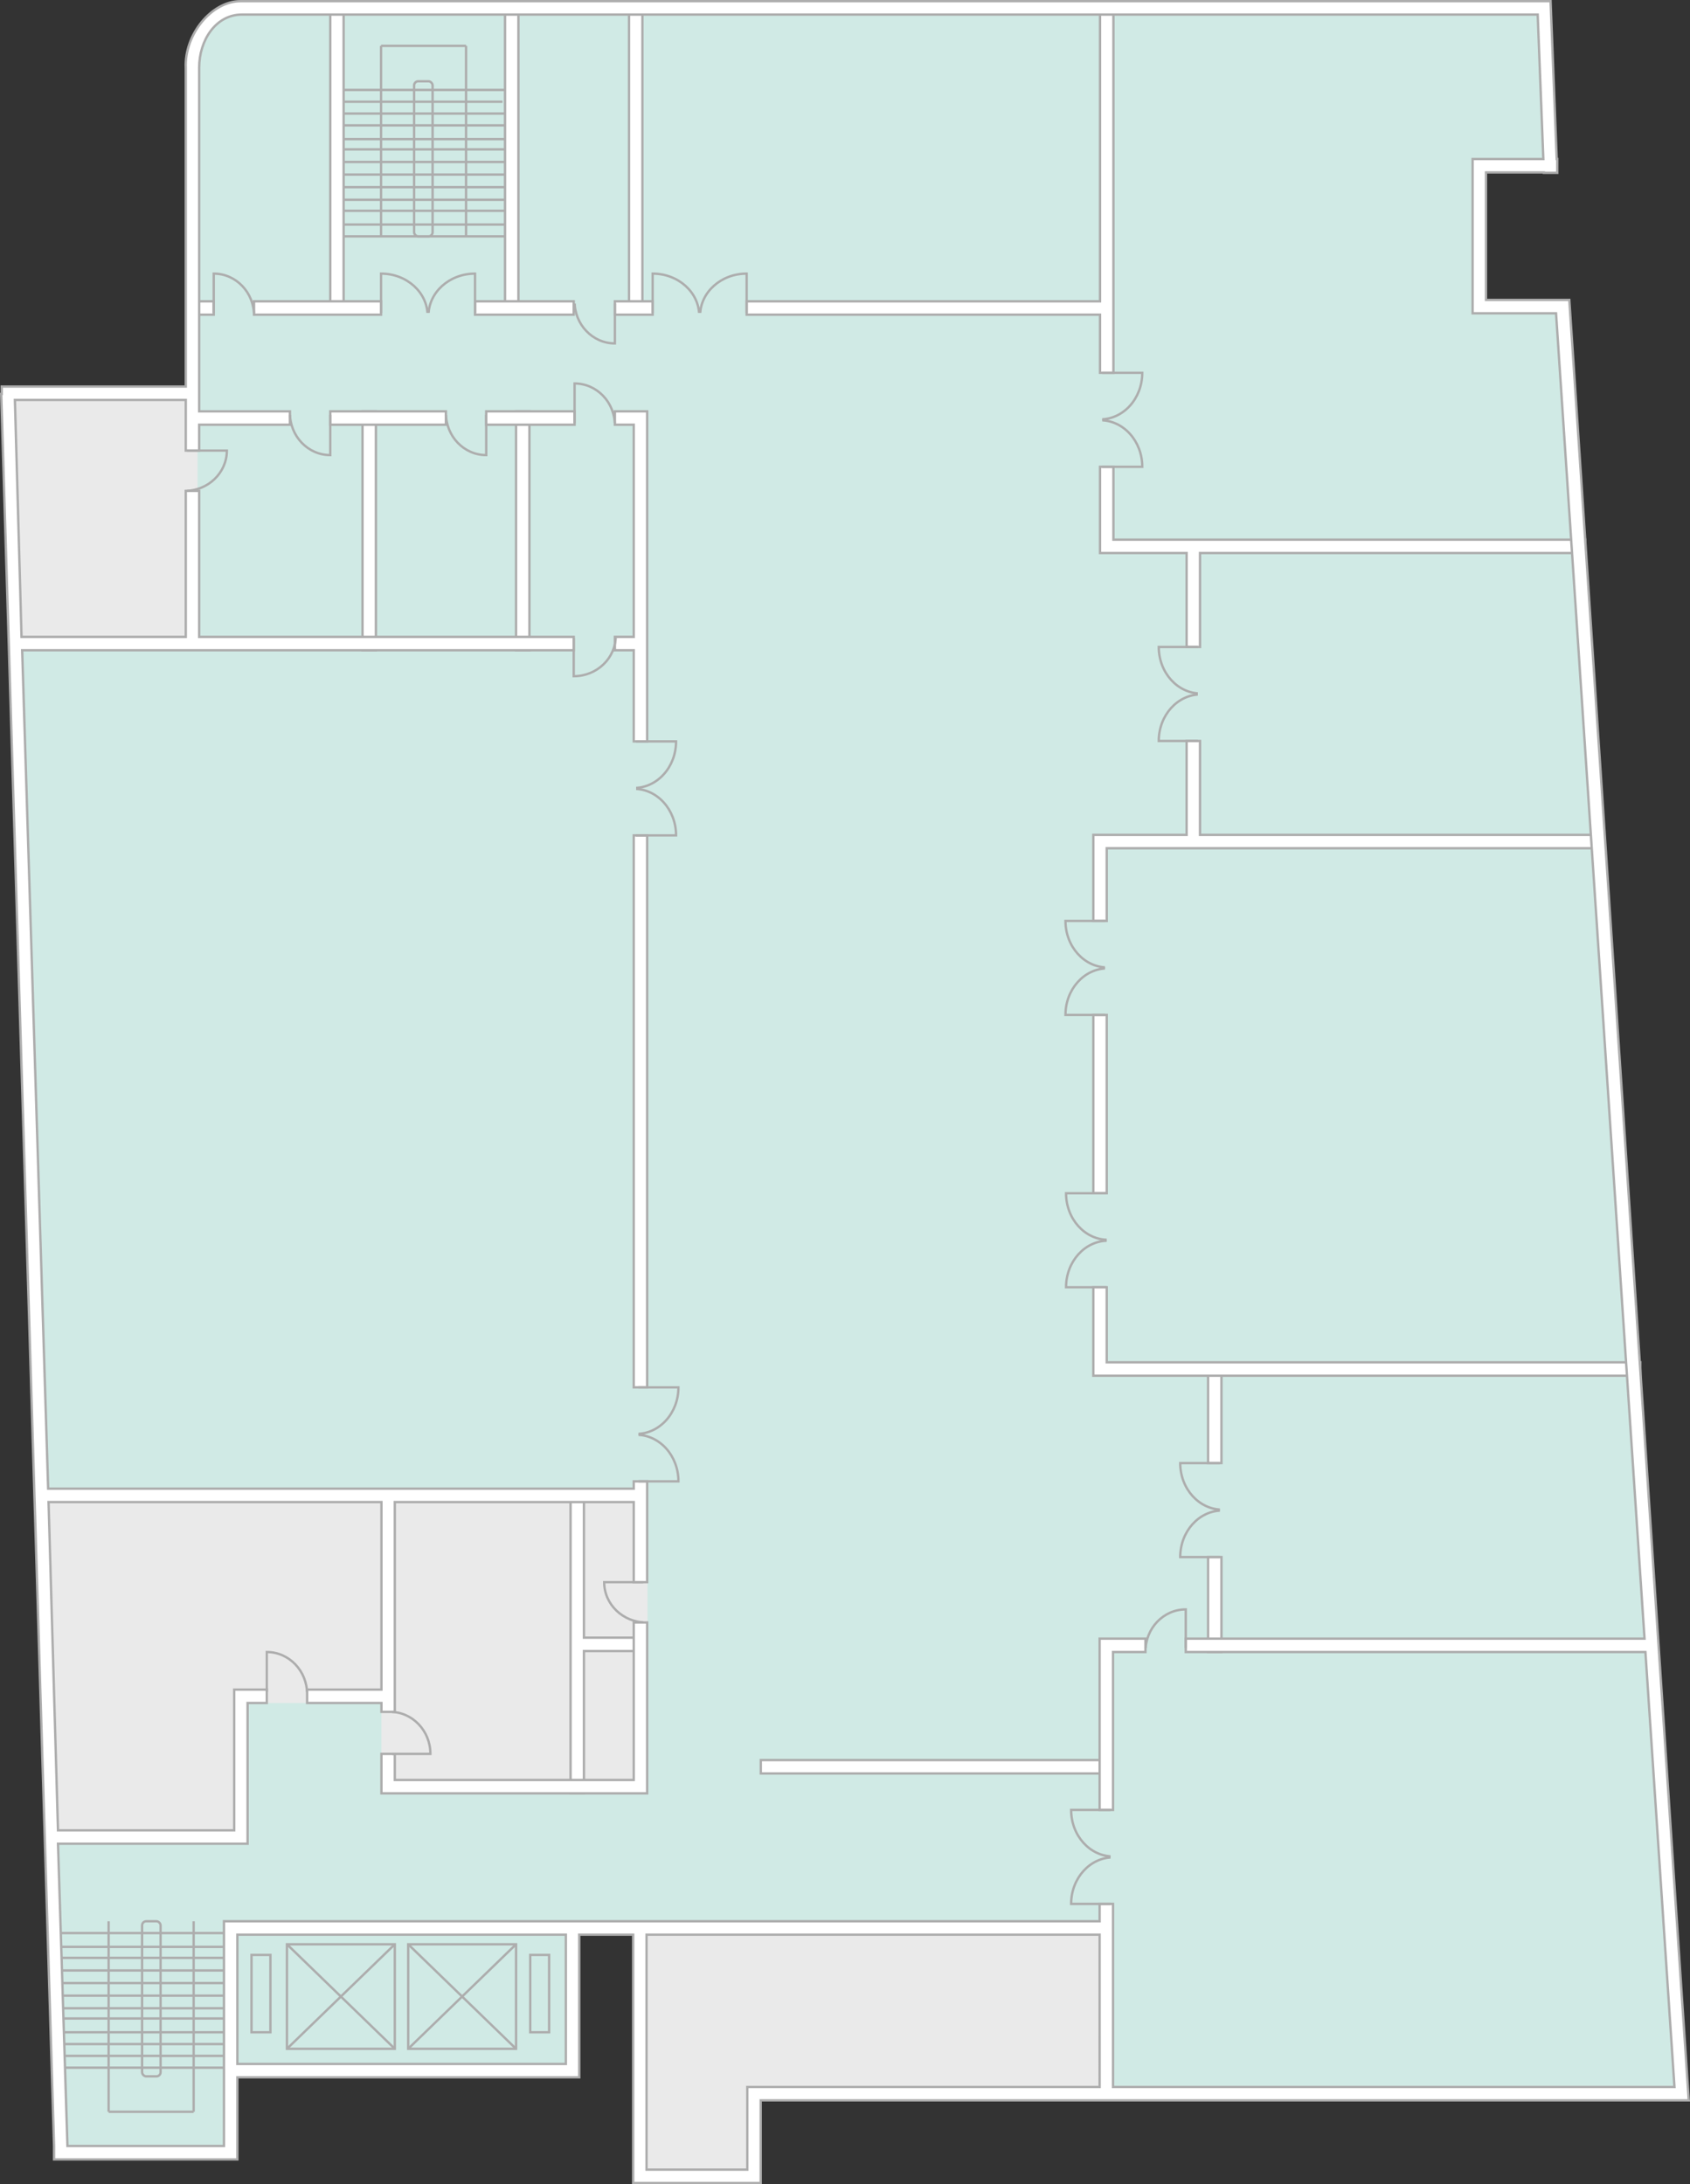 <svg id="组_1" data-name="组 1" xmlns="http://www.w3.org/2000/svg" xmlns:xlink="http://www.w3.org/1999/xlink" viewBox="0 0 715.527 924.833"><rect x="0" y="0" width="715.527" height="924.833" fill="#333333" stroke="none"/><defs><style>.cls-1,.cls-4{fill:none;}.cls-2{fill:#eaeaea;}.cls-3{fill:#d0eae5;}.cls-4,.cls-5{stroke:#adadad;stroke-miterlimit:10;}.cls-5{fill:#fff;}.cls-6{clip-path:url(#clip-path);}.cls-7{clip-path:url(#clip-path-2);}.cls-8{clip-path:url(#clip-path-3);}.cls-9{clip-path:url(#clip-path-4);}.cls-10{clip-path:url(#clip-path-5);}.cls-11{clip-path:url(#clip-path-6);}.cls-12{clip-path:url(#clip-path-7);}.cls-13{clip-path:url(#clip-path-8);}.cls-14{clip-path:url(#clip-path-9);}.cls-15{clip-path:url(#clip-path-10);}.cls-16{clip-path:url(#clip-path-11);}.cls-17{clip-path:url(#clip-path-12);}.cls-18{clip-path:url(#clip-path-13);}.cls-19{clip-path:url(#clip-path-14);}.cls-20{clip-path:url(#clip-path-15);}.cls-21{clip-path:url(#clip-path-16);}.cls-22{clip-path:url(#clip-path-17);}.cls-23{clip-path:url(#clip-path-18);}.cls-24{clip-path:url(#clip-path-19);}.cls-25{clip-path:url(#clip-path-20);}.cls-26{clip-path:url(#clip-path-21);}</style><clipPath id="clip-path" transform="translate(-366.842 -76.5)"><rect class="cls-1" x="446" y="244.833" width="26" height="55"/></clipPath><clipPath id="clip-path-2" transform="translate(-366.842 -76.5)"><rect class="cls-1" x="480.333" y="252.167" width="37.333" height="43.5"/></clipPath><clipPath id="clip-path-3" transform="translate(-366.842 -76.5)"><rect class="cls-1" x="409.333" y="157.094" width="76.5" height="51.906"/></clipPath><clipPath id="clip-path-4" transform="translate(-366.842 -76.5)"><rect class="cls-1" x="505.5" y="182.333" width="67.2" height="26.667"/></clipPath><clipPath id="clip-path-5" transform="translate(-366.842 -76.5)"><rect class="cls-1" x="586.335" y="205" width="49.665" height="31"/></clipPath><clipPath id="clip-path-6" transform="translate(-366.842 -76.5)"><rect class="cls-1" x="627.177" y="173.167" width="66.99" height="35.833"/></clipPath><clipPath id="clip-path-7" transform="translate(-366.842 -76.5)"><rect class="cls-1" x="588.165" y="227.167" width="45.841" height="28.5"/></clipPath><clipPath id="clip-path-8" transform="translate(-366.842 -76.5)"><rect class="cls-1" x="542.333" y="252.167" width="44.001" height="40.5"/></clipPath><clipPath id="clip-path-9" transform="translate(-366.842 -76.5)"><rect class="cls-1" x="581" y="346.667" width="58" height="40.167"/></clipPath><clipPath id="clip-path-10" transform="translate(-366.842 -76.5)"><rect class="cls-1" x="636.167" y="366.75" width="41.833" height="75.75"/></clipPath><clipPath id="clip-path-11" transform="translate(-366.842 -76.5)"><rect class="cls-1" x="637.167" y="639.333" width="30.833" height="73.5"/></clipPath><clipPath id="clip-path-12" transform="translate(-366.842 -76.5)"><rect class="cls-1" x="583.167" y="721.333" width="56" height="59.833"/></clipPath><clipPath id="clip-path-13" transform="translate(-366.842 -76.5)"><rect class="cls-1" x="532.833" y="781.167" width="31.833" height="46"/></clipPath><clipPath id="clip-path-14" transform="translate(-366.842 -76.5)"><rect class="cls-1" x="428.5" y="752.167" width="87.333" height="40.667"/></clipPath><clipPath id="clip-path-15" transform="translate(-366.842 -76.5)"><rect class="cls-1" x="778" y="766.853" width="59.042" height="137.397"/></clipPath><clipPath id="clip-path-16" transform="translate(-366.842 -76.5)"><rect class="cls-1" x="832.58" y="749.667" width="50.753" height="24.667"/></clipPath><clipPath id="clip-path-17" transform="translate(-366.842 -76.5)"><rect class="cls-1" x="859.667" y="687" width="23.667" height="53.667"/></clipPath><clipPath id="clip-path-18" transform="translate(-366.842 -76.5)"><rect class="cls-1" x="808.667" y="571.333" width="26.748" height="56.667"/></clipPath><clipPath id="clip-path-19" transform="translate(-366.842 -76.5)"><rect class="cls-1" x="796.833" y="457.833" width="37.833" height="60"/></clipPath><clipPath id="clip-path-20" transform="translate(-366.842 -76.5)"><rect class="cls-1" x="849" y="338.167" width="25" height="55.167"/></clipPath><clipPath id="clip-path-21" transform="translate(-366.842 -76.5)"><rect class="cls-1" x="833.5" y="215.167" width="32.833" height="65.833"/></clipPath></defs><title>会议_2栋2楼</title><path class="cls-2" d="M394,988.333h72.667V954H607.333l4-59H635.75l2.418,103.333,46.29,2.278L685.75,963h395.917l-51-756.667H995V145.667h30l-2.333-65.832H468.333S451.833,84,449.667,102a142.253,142.253,0,0,0-.333,32l1,107.768-80.752,1.546,13.752,466.353Z" transform="translate(-366.842 -76.5)"/><path class="cls-3" d="M624.208,893H837.042v70h244.625l-51-756.667H995V145.667h30l-2.333-65.832H468.333S451.833,84,449.667,102a91.932,91.932,0,0,0,1.667,32l-1.211,85.009h.378V350.435H375.267l10.857,357.3H641V831l-112.667,2.106V797.584H471.669L470.5,852.707H388.162L394,988.333h72.667V954H611.333V895h12.874Z" transform="translate(-366.842 -76.5)"/><line class="cls-4" x1="214.756" y1="100.083" x2="143.493" y2="100.083"/><line class="cls-4" x1="214.756" y1="95.083" x2="143.493" y2="95.083"/><line class="cls-4" x1="214.756" y1="89.25" x2="143.493" y2="89.25"/><line class="cls-4" x1="214.756" y1="84.583" x2="143.493" y2="84.583"/><line class="cls-4" x1="214.09" y1="79.25" x2="144.826" y2="79.25"/><line class="cls-4" x1="214.09" y1="73.917" x2="144.826" y2="73.917"/><line class="cls-4" x1="214.09" y1="68.583" x2="144.826" y2="68.583"/><line class="cls-4" x1="214.09" y1="63.25" x2="144.826" y2="63.25"/><line class="cls-4" x1="214.09" y1="58.917" x2="144.826" y2="58.917"/><line class="cls-4" x1="214.09" y1="53.083" x2="144.826" y2="53.083"/><line class="cls-4" x1="214.09" y1="48.083" x2="144.826" y2="48.083"/><line class="cls-4" x1="214.09" y1="38.083" x2="144.826" y2="38.083"/><line class="cls-4" x1="212.756" y1="43.083" x2="143.493" y2="43.083"/><line class="cls-4" x1="197.325" y1="100.083" x2="197.325" y2="19.417"/><line class="cls-4" x1="161.325" y1="100.083" x2="161.325" y2="19.417"/><line class="cls-4" x1="197.325" y1="19.417" x2="161.325" y2="19.417"/><rect class="cls-4" x="542.167" y="110.917" width="7.833" height="65.667" rx="1.75" ry="1.75" transform="translate(725.325 211) rotate(180)"/><rect class="cls-5" x="266.323" y="3.335" width="5.669" height="127.078"/><rect class="cls-5" x="213.823" y="4.534" width="5.669" height="127.078"/><rect class="cls-5" x="139.823" y="3.335" width="5.669" height="127.078"/><polygon class="cls-5" points="273.158 693.416 247.243 693.416 247.243 633.167 241.573 633.167 241.573 759.335 247.243 759.335 247.243 699.085 273.158 699.085 273.158 693.416"/><rect class="cls-5" x="322.116" y="745.249" width="148.085" height="5.669"/><rect class="cls-5" x="218.489" y="174.165" width="5.669" height="101.166"/><rect class="cls-5" x="153.489" y="174.165" width="5.669" height="101.166"/><line class="cls-4" x1="95.49" y1="818.5" x2="24.339" y2="818.5"/><line class="cls-4" x1="24.339" y1="824.333" x2="95.49" y2="824.333"/><line class="cls-4" x1="24.339" y1="829" x2="95.49" y2="829"/><line class="cls-4" x1="24.339" y1="834.333" x2="95.49" y2="834.333"/><line class="cls-4" x1="24.339" y1="839.667" x2="95.49" y2="839.667"/><line class="cls-4" x1="24.339" y1="845" x2="95.49" y2="845"/><line class="cls-4" x1="24.339" y1="850.333" x2="95.49" y2="850.333"/><line class="cls-4" x1="24.339" y1="854.667" x2="95.49" y2="854.667"/><line class="cls-4" x1="24.339" y1="860.5" x2="95.49" y2="860.5"/><line class="cls-4" x1="24.339" y1="865.5" x2="95.49" y2="865.5"/><line class="cls-4" x1="95.49" y1="875.5" x2="24.339" y2="875.5"/><line class="cls-4" x1="24.339" y1="870.5" x2="95.49" y2="870.5"/><line class="cls-4" x1="45.991" y1="813.5" x2="45.991" y2="894.167"/><line class="cls-4" x1="81.991" y1="813.5" x2="81.991" y2="894.167"/><line class="cls-4" x1="45.991" y1="894.167" x2="81.991" y2="894.167"/><rect class="cls-4" x="60.158" y="813.5" width="7.833" height="65.667" rx="1.75" ry="1.75"/><rect class="cls-4" x="489.042" y="899.042" width="44.25" height="45.667" transform="translate(-777.55 1356.542) rotate(-90)"/><line class="cls-4" x1="167.158" y1="867.5" x2="121.491" y2="823.25"/><line class="cls-4" x1="121.491" y1="867.5" x2="167.158" y2="823.25"/><rect class="cls-4" x="540.375" y="899.042" width="44.25" height="45.667" transform="translate(-726.217 1407.875) rotate(-90)"/><line class="cls-4" x1="218.491" y1="867.5" x2="172.825" y2="823.25"/><line class="cls-4" x1="172.825" y1="867.5" x2="218.491" y2="823.25"/><rect class="cls-4" x="106.491" y="827.75" width="8" height="32.75"/><rect class="cls-4" x="224.491" y="827.75" width="8" height="32.75"/><rect class="cls-5" x="80.658" y="127.578" width="9.828" height="5.669"/><rect class="cls-5" x="107.553" y="127.578" width="53.772" height="5.669"/><rect class="cls-5" x="201.124" y="127.578" width="41.78" height="5.669"/><rect class="cls-5" x="260.335" y="127.578" width="15.99" height="5.669"/><rect class="cls-5" x="205.858" y="174.165" width="37.41" height="5.669"/><rect class="cls-5" x="139.823" y="174.165" width="48.968" height="5.669"/><polygon class="cls-5" points="269.993 174.165 268.323 174.165 260.335 174.165 260.335 179.835 268.323 179.835 268.323 269.662 260.335 269.662 260.335 275.332 268.323 275.332 268.323 313.924 273.993 313.924 273.993 174.165 269.993 174.165"/><rect class="cls-5" x="511.489" y="579.668" width="5.669" height="39.828"/><rect class="cls-5" x="511.489" y="659.295" width="5.669" height="40.207"/><rect class="cls-5" x="268.323" y="353.723" width="5.669" height="233.712"/><polygon class="cls-5" points="508.073 353.5 508.073 313.734 502.404 313.734 502.404 353.5 468.573 353.5 462.904 353.5 462.904 359.169 462.904 389.935 468.573 389.935 468.573 359.169 679.158 359.169 679.158 353.5 508.073 353.5"/><polygon class="cls-5" points="508.073 273.935 508.073 234.169 671.158 234.169 671.158 228.5 471.407 228.5 471.407 197.652 465.738 197.652 465.738 234.169 468.158 234.169 471.407 234.169 502.404 234.169 502.404 273.935 508.073 273.935"/><polygon class="cls-5" points="465.738 157.852 471.407 157.852 471.407 3.335 465.738 3.335 465.738 127.578 316.124 127.578 316.124 133.247 465.738 133.247 465.738 157.852"/><rect class="cls-5" x="462.904" y="429.734" width="5.669" height="75.511"/><polygon class="cls-5" points="468.573 576.833 468.573 545.045 462.904 545.045 462.904 582.503 694.491 582.503 694.491 576.833 468.573 576.833"/><polygon class="cls-5" points="268.323 753.665 167.161 753.665 167.161 742.631 161.491 742.631 161.491 759.335 161.825 759.335 167.161 759.335 273.993 759.335 273.993 756.5 273.993 753.665 273.993 686.989 268.323 686.989 268.323 753.665"/><path class="cls-5" d="M1031.266,203.49H996V149.5h24.49l.006.165h5.669l-.006-.165h.006v-5.669h-.228L1023.333,77h-554.7C456.5,77,444.875,91,445.5,105.25V240.175H367.582v3.139l-.225.007,22.376,741.844v5.669h77.6v-34.75h144.75V895.669h22.831v105.164h54v-35h392.92ZM606.415,950.415H467.335V895.669H606.415Zm226,9.751H683.245v35H640.585V895.669H832.412Zm5.669,0V882.652h-5.669V890H461.665v95.165H395.4l-4-128h80.268V797.584H479.8v-5.669H466V851.5H391.4l-4-139,.055,0H528.333v79.413H496.867v5.669h31.467v3.752H534V712.5H635.165v33.921h5.669V703.734h-5.669v3.1H387.229l-11-355H609.746v-5.669H451.169V284.352H445.5v61.811H375.957l-2.8-100.318H445.5v21.44h5.669v-10.95H489.6v-5.669H451.169V105.125c0-11.625,7.081-22.456,18.079-22.456h548.636l2.386,61.163H990.333v65.327h35.32l37.462,561.174H868.881V776h194.612l12.294,184.163Z" transform="translate(-366.842 -76.5)"/><polygon class="cls-5" points="484.973 699.503 484.973 693.833 471.239 693.833 465.57 693.833 465.57 699.503 465.57 766.352 471.239 766.352 471.239 699.503 484.973 699.503"/><g class="cls-6"><path class="cls-4" d="M462.892,267.285c0,9.426-7.967,17.067-17.795,17.067V267.285Z" transform="translate(-366.842 -76.5)"/></g><g class="cls-7"><path class="cls-4" d="M506.665,269.194c-9.426,0-17.067-7.967-17.067-17.795h17.067Z" transform="translate(-366.842 -76.5)"/></g><g class="cls-8"><path class="cls-4" d="M457.328,192.355c9.426,0,17.067,7.967,17.067,17.795H457.328Z" transform="translate(-366.842 -76.5)"/></g><g class="cls-9"><path class="cls-4" d="M528.167,192.355c10.886,0,19.71,7.967,19.71,17.795h-19.71Z" transform="translate(-366.842 -76.5)"/><path class="cls-4" d="M567.966,192.355c-10.886,0-19.71,7.967-19.71,17.795h19.71Z" transform="translate(-366.842 -76.5)"/></g><g class="cls-10"><path class="cls-4" d="M627.177,221.907c-9.426,0-17.067-7.967-17.067-17.795h17.067Z" transform="translate(-366.842 -76.5)"/></g><g class="cls-11"><path class="cls-4" d="M643.167,192.355c10.886,0,19.71,7.967,19.71,17.795h-19.71Z" transform="translate(-366.842 -76.5)"/><path class="cls-4" d="M682.966,192.355c-10.886,0-19.71,7.967-19.71,17.795h19.71Z" transform="translate(-366.842 -76.5)"/></g><g class="cls-12"><path class="cls-4" d="M610.11,238.871c9.426,0,17.067,7.967,17.067,17.795H610.11Z" transform="translate(-366.842 -76.5)"/></g><g class="cls-13"><path class="cls-4" d="M572.7,269.194c-9.426,0-17.067-7.967-17.067-17.795H572.7Z" transform="translate(-366.842 -76.5)"/></g><g class="cls-14"><path class="cls-4" d="M627.541,345.757c0,9.426-7.967,17.067-17.795,17.067V345.757Z" transform="translate(-366.842 -76.5)"/></g><g class="cls-15"><path class="cls-4" d="M653.081,390.424c0,10.886-7.967,19.71-17.795,19.71v-19.71Z" transform="translate(-366.842 -76.5)"/><path class="cls-4" d="M653.081,430.223c0-10.886-7.967-19.71-17.795-19.71v19.71Z" transform="translate(-366.842 -76.5)"/></g><g class="cls-16"><path class="cls-4" d="M654.081,663.935c0,10.886-7.967,19.71-17.795,19.71v-19.71Z" transform="translate(-366.842 -76.5)"/><path class="cls-4" d="M654.081,703.734c0-10.886-7.967-19.71-17.795-19.71v19.71Z" transform="translate(-366.842 -76.5)"/></g><g class="cls-17"><path class="cls-4" d="M622.644,746.423c0,9.426,7.967,17.067,17.795,17.067V746.423Z" transform="translate(-366.842 -76.5)"/></g><g class="cls-18"><path class="cls-4" d="M532,801.336c9.426,0,17.067,7.967,17.067,17.795H532Z" transform="translate(-366.842 -76.5)"/></g><g class="cls-19"><path class="cls-4" d="M479.8,776c9.426,0,17.067,7.967,17.067,17.795H479.8Z" transform="translate(-366.842 -76.5)"/></g><g class="cls-20"><path class="cls-4" d="M820.348,842.852c0,10.886,7.967,19.71,17.795,19.71v-19.71Z" transform="translate(-366.842 -76.5)"/><path class="cls-4" d="M820.348,882.652c0-10.886,7.967-19.71,17.795-19.71v19.71Z" transform="translate(-366.842 -76.5)"/></g><g class="cls-21"><path class="cls-4" d="M868.881,757.956c-9.426,0-17.067,7.967-17.067,17.795h17.067Z" transform="translate(-366.842 -76.5)"/></g><g class="cls-22"><path class="cls-4" d="M866.536,696c0,10.886,7.967,19.71,17.795,19.71V696Z" transform="translate(-366.842 -76.5)"/><path class="cls-4" d="M866.536,735.8c0-10.886,7.967-19.71,17.795-19.71V735.8Z" transform="translate(-366.842 -76.5)"/></g><g class="cls-23"><path class="cls-4" d="M818.2,581.746c0,10.886,7.967,19.71,17.795,19.71v-19.71Z" transform="translate(-366.842 -76.5)"/><path class="cls-4" d="M818.2,621.545c0-10.886,7.967-19.71,17.795-19.71v19.71Z" transform="translate(-366.842 -76.5)"/></g><g class="cls-24"><path class="cls-4" d="M817.951,466.435c0,10.886,7.967,19.71,17.795,19.71v-19.71Z" transform="translate(-366.842 -76.5)"/><path class="cls-4" d="M817.951,506.234c0-10.886,7.967-19.71,17.795-19.71v19.71Z" transform="translate(-366.842 -76.5)"/></g><g class="cls-25"><path class="cls-4" d="M857.451,350.435c0,10.886,7.967,19.71,17.795,19.71v-19.71Z" transform="translate(-366.842 -76.5)"/><path class="cls-4" d="M857.451,390.234c0-10.886,7.967-19.71,17.795-19.71v19.71Z" transform="translate(-366.842 -76.5)"/></g><g class="cls-26"><path class="cls-4" d="M850.464,234.352c0,10.886-7.967,19.71-17.795,19.71v-19.71Z" transform="translate(-366.842 -76.5)"/><path class="cls-4" d="M850.464,274.152c0-10.886-7.967-19.71-17.795-19.71v19.71Z" transform="translate(-366.842 -76.5)"/></g></svg>
